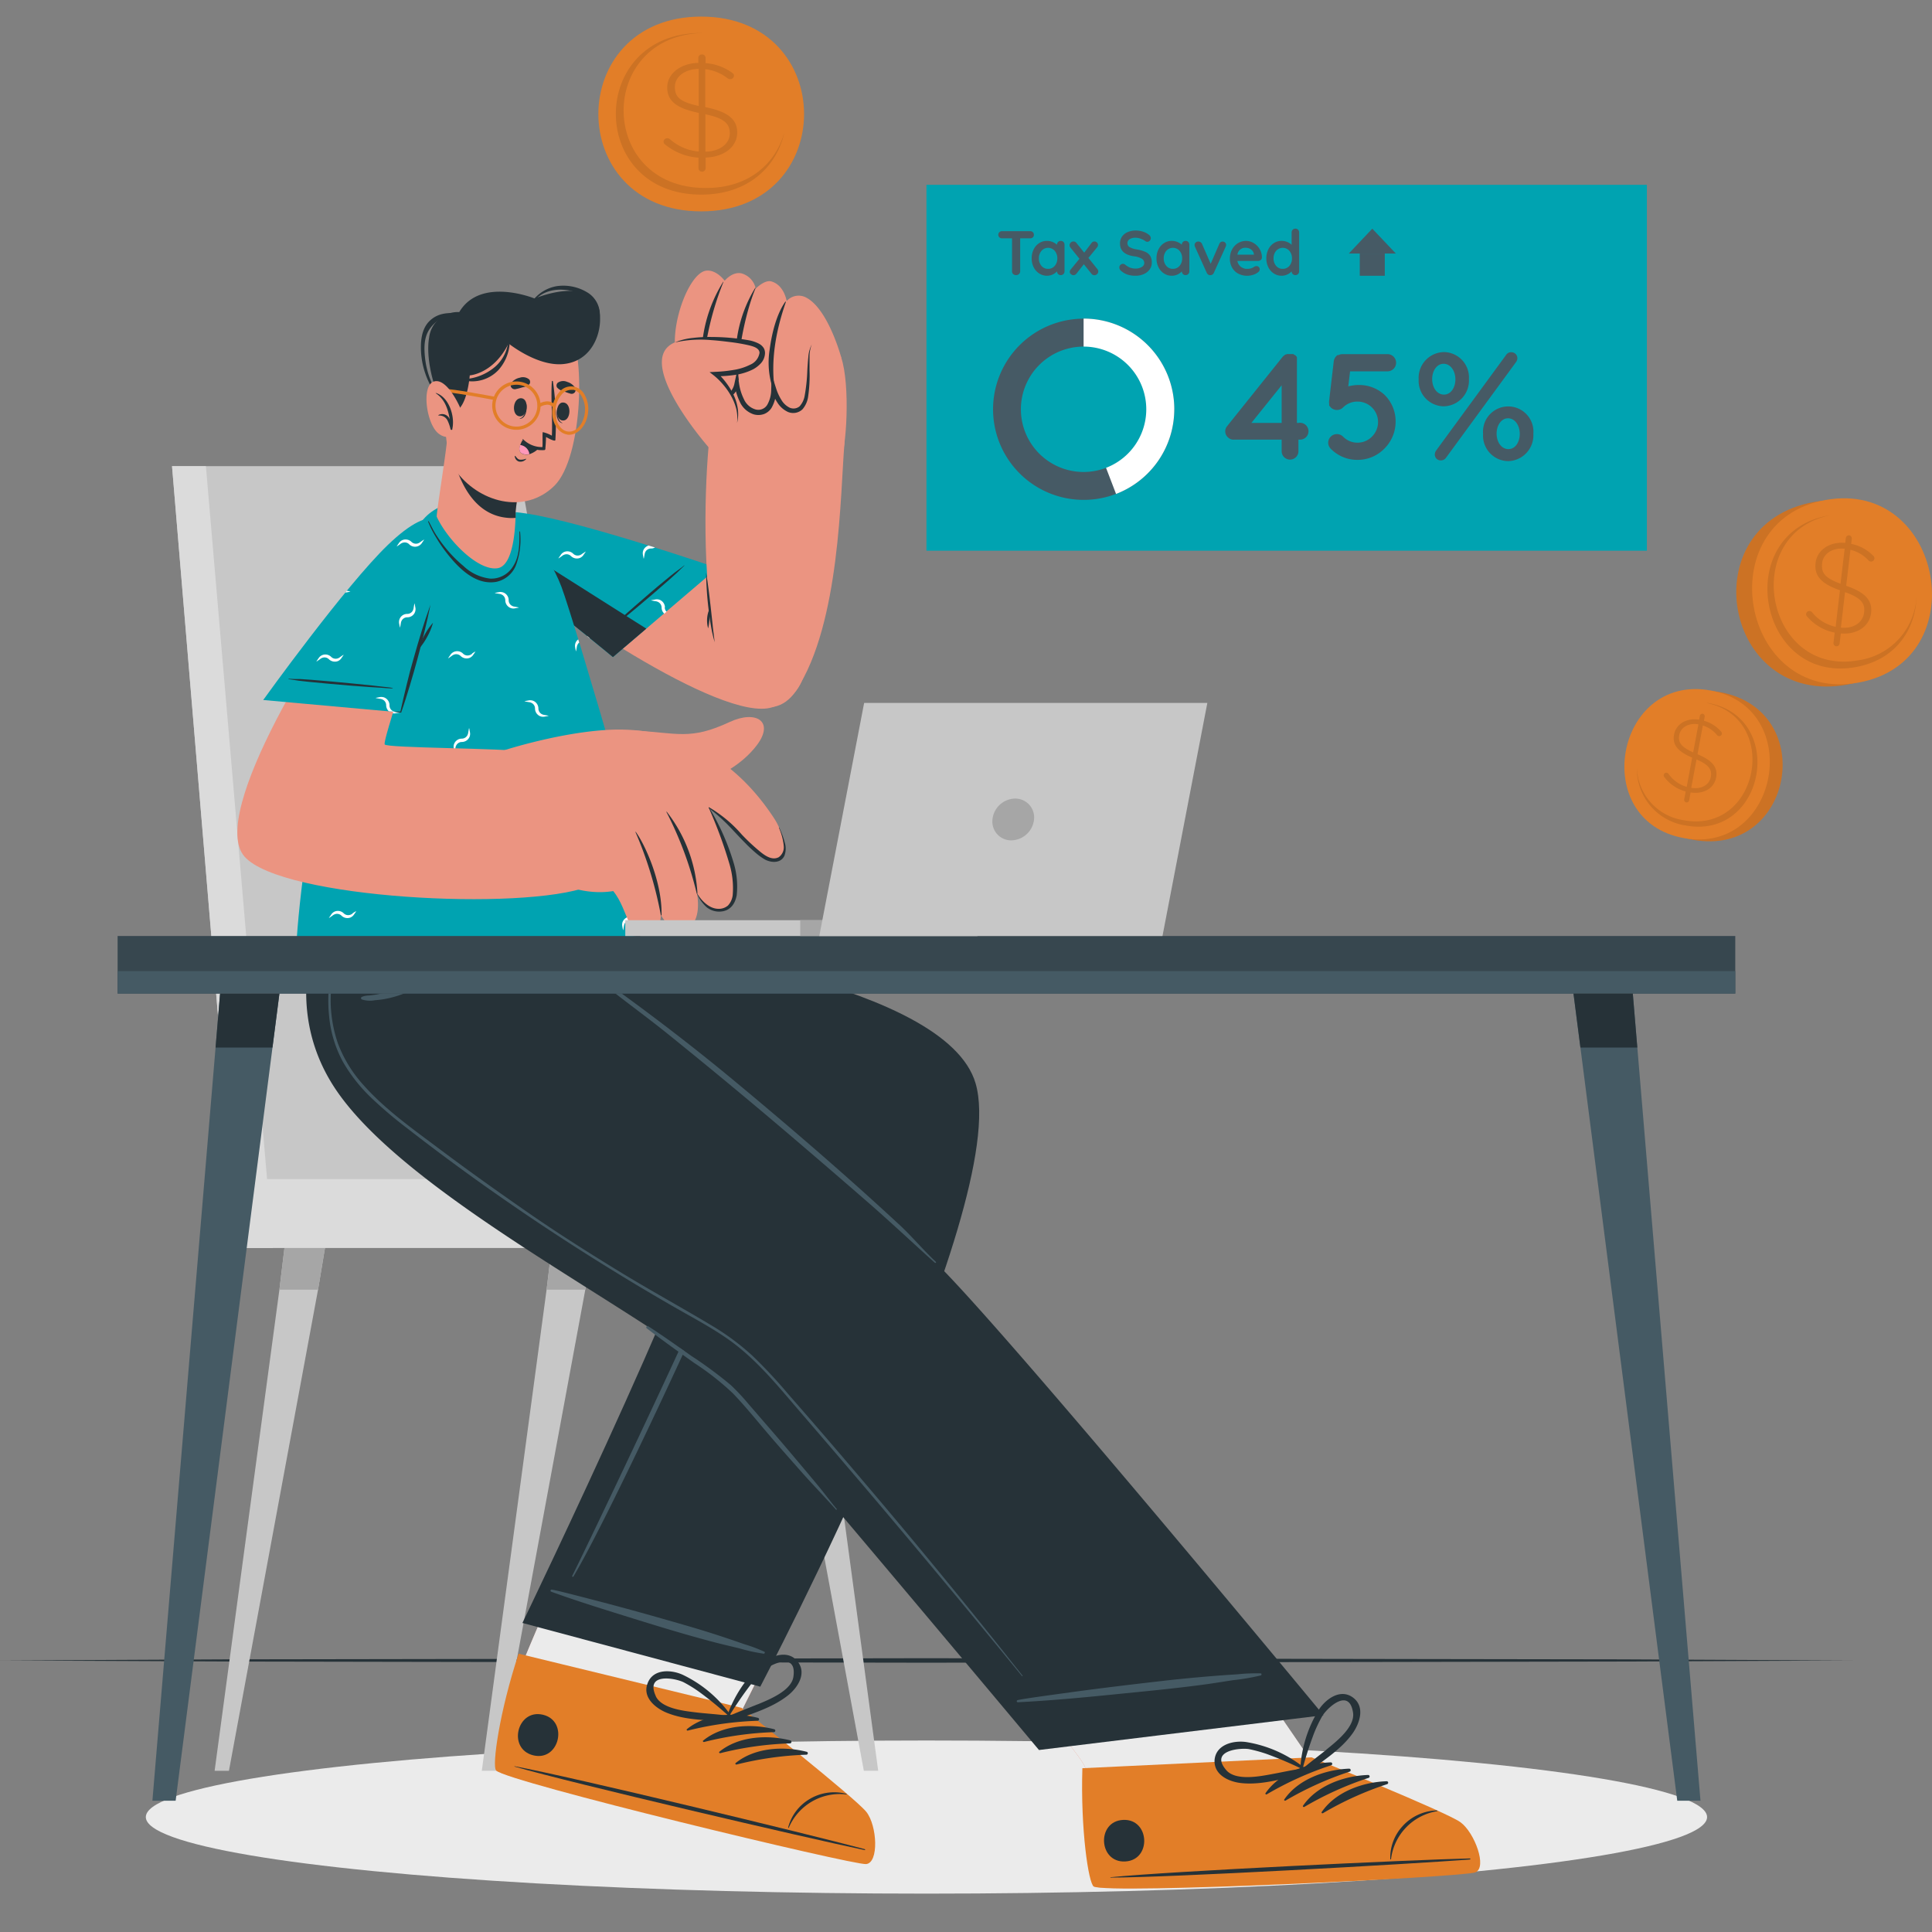 <svg xmlns="http://www.w3.org/2000/svg" width="360.001" height="360" viewBox="0 0 360.001 360">
  <rect x="0" y="0" width="360.001" height="360" fill="#808080" stroke="none"/>
  <g id="feature_illustration_2" transform="translate(-9927 -0.313)">
    <g id="Rectangle_7943" data-name="Rectangle 7943" transform="translate(9927 0.313)" fill="#fff" stroke="#707070" stroke-width="1" opacity="0">
      <rect width="360" height="360" stroke="none"/>
      <rect x="0.5" y="0.5" width="359" height="359" fill="none"/>
    </g>
    <g id="Revenue-cuate" transform="translate(9927 3.405)">
      <g id="freepik--Floor--inject-102" transform="translate(0 305.892)">
        <path id="Path_25433" data-name="Path 25433" d="M44.66,420.68l43.154-.21,43.162-.067,86.316-.143,86.315.143,43.162.067,43.154.21-43.154.2-43.162.076-86.315.143-86.316-.143-43.162-.076Z" transform="translate(-44.66 -420.26)" fill="#263238"/>
      </g>
      <g id="freepik--Shadow--inject-102" transform="translate(27.172 321.226)">
        <ellipse id="Ellipse_496" data-name="Ellipse 496" cx="145.459" cy="14.267" rx="145.459" ry="14.267" fill="#ebebeb"/>
      </g>
      <g id="Group_16048" data-name="Group 16048" transform="translate(172.633 31.347)">
        <rect id="Rectangle_7944" data-name="Rectangle 7944" width="134.24" height="68.178" fill="#00a3b1"/>
        <path id="Path_25434" data-name="Path 25434" d="M284.489,97.764a1.563,1.563,0,0,1-1.59,1.549h-.283v2.156a1.563,1.563,0,1,1-3.126,0V99.313h-8.933a1.348,1.348,0,0,1-.97-.337,1.509,1.509,0,0,1-.256-2.183l10.456-13.056h.067a.313.313,0,0,0,.081-.121.283.283,0,0,0,.135-.081l.121-.081a.284.284,0,0,1,.162,0s.067-.094.121-.094h.161a.175.175,0,0,0,.121,0h.485a.242.242,0,0,0,.135,0h.283l.148.121.135.081h.081l.108.121a.684.684,0,0,0,.094.108l.108.148a.207.207,0,0,0,0,.108,1.27,1.27,0,0,1,0,.175v.108a.333.333,0,0,1,0,.175V96.2h.283a1.577,1.577,0,0,1,1.873,1.563Zm-5-8.583-5.646,7.02h5.646Z" transform="translate(-213.304 -51.831)" fill="#465a65"/>
        <path id="Path_25435" data-name="Path 25435" d="M293.7,90.952a6.913,6.913,0,0,1,2.075,5,7.088,7.088,0,0,1-2.076,5.013,6.94,6.94,0,0,1-5,2.114h-.067a6.872,6.872,0,0,1-4.932-2.062,1.577,1.577,0,0,1,0-2.277,1.63,1.63,0,0,1,2.277,0,3.678,3.678,0,0,0,2.695,1.132,3.746,3.746,0,0,0,2.7-1.132,3.812,3.812,0,0,0-2.7-6.521,3.733,3.733,0,0,0-2.695,1.1,1.63,1.63,0,0,1-2.277,0l-.31-.377v-.081a.2.2,0,0,0,0-.135,1.744,1.744,0,0,0,0-.2h0a1.451,1.451,0,0,1,0-.485l.862-7.357a1.7,1.7,0,0,1,.7-1.132h.2a1.509,1.509,0,0,1,.741-.175h8.367a1.6,1.6,0,0,1,0,3.207H287.29l-.337,2.8a7.581,7.581,0,0,1,1.9-.256A6.951,6.951,0,0,1,293.7,90.952Z" transform="translate(-208.355 -51.828)" fill="#465a65"/>
        <path id="Path_25436" data-name="Path 25436" d="M295.732,88.17h0a4.8,4.8,0,0,1,4.716-5.08,4.73,4.73,0,0,1,4.649,5.026h0a4.8,4.8,0,0,1-4.716,5.08,4.743,4.743,0,0,1-4.648-5.026Zm6.844,0h0c0-1.59-.916-2.9-2.2-2.9s-2.129,1.347-2.129,2.843h0c0,1.617.917,2.9,2.2,2.9S302.577,89.706,302.577,88.17Zm-3.584,13.258,13.03-17.8a1.09,1.09,0,0,1,.97-.512,1.118,1.118,0,0,1,1.132,1.118,1.349,1.349,0,0,1-.256.728l-13.029,17.8a1.172,1.172,0,0,1-1,.512,1.091,1.091,0,0,1-1.1-1.1A1.349,1.349,0,0,1,298.993,101.428Zm8.745-3.1h0a4.7,4.7,0,1,1,9.364,0h0a4.809,4.809,0,0,1-4.716,5.08,4.743,4.743,0,0,1-4.648-5.08Zm6.831,0h0c0-1.59-.9-2.9-2.183-2.9s-2.129,1.347-2.129,2.843h0c0,1.617.916,2.9,2.2,2.9s2.115-1.307,2.115-2.843Z" transform="translate(-204.016 -51.924)" fill="#465a65"/>
        <path id="Path_25437" data-name="Path 25437" d="M270.636,95.352a16.883,16.883,0,1,1-2.237-8.394A16.883,16.883,0,0,1,270.636,95.352Z" transform="translate(-224.459 -53.532)" fill="#465a65"/>
        <path id="Path_25438" data-name="Path 25438" d="M266.286,95.356a16.9,16.9,0,0,1-10.848,15.779L249.39,95.356V78.46a16.882,16.882,0,0,1,16.9,16.9Z" transform="translate(-220.11 -53.534)" fill="#fff"/>
        <path id="Path_25439" data-name="Path 25439" d="M264.084,94.012A11.682,11.682,0,1,1,252.4,82.33,11.682,11.682,0,0,1,264.084,94.012Z" transform="translate(-223.125 -52.186)" fill="#00a3b1"/>
        <g id="Group_16047" data-name="Group 16047" transform="translate(78.695 8.166)">
          <rect id="Rectangle_7945" data-name="Rectangle 7945" width="4.662" height="4.15" transform="translate(2.046 4.631)" fill="#465a65"/>
          <path id="Path_25440" data-name="Path 25440" d="M296.77,71.7h8.771l-4.392-4.635Z" transform="translate(-296.77 -67.06)" fill="#465a65"/>
        </g>
        <path id="Path_25441" data-name="Path 25441" d="M5.957-.642a.721.721,0,0,1,.515.187.644.644,0,0,1,.2.492.625.625,0,0,1-.2.486A.735.735,0,0,1,5.957.7H4.119V6.839a.664.664,0,0,1-.222.509.782.782,0,0,1-.55.2.741.741,0,0,1-.539-.2A.682.682,0,0,1,2.6,6.839V.7H.759A.721.721,0,0,1,.244.517a.644.644,0,0,1-.2-.492.621.621,0,0,1,.2-.48A.726.726,0,0,1,.759-.642Zm5.725,1.815a.682.682,0,0,1,.5.2.7.7,0,0,1,.2.515V6.839a.7.7,0,0,1-.2.509.672.672,0,0,1-.5.2.663.663,0,0,1-.5-.2.736.736,0,0,1-.2-.5,2.538,2.538,0,0,1-1.838.819,2.676,2.676,0,0,1-1.463-.416A2.914,2.914,0,0,1,6.642,6.1a3.6,3.6,0,0,1-.38-1.674,3.681,3.681,0,0,1,.375-1.68A2.878,2.878,0,0,1,7.66,1.588a2.607,2.607,0,0,1,1.434-.416,2.712,2.712,0,0,1,1.054.2,2.767,2.767,0,0,1,.831.521V1.887a.7.7,0,0,1,.2-.509A.672.672,0,0,1,11.682,1.173ZM9.317,6.382a1.563,1.563,0,0,0,1.241-.556,2.065,2.065,0,0,0,.48-1.4,2.087,2.087,0,0,0-.48-1.4,1.638,1.638,0,0,0-2.47,0,2.087,2.087,0,0,0-.48,1.4,2.081,2.081,0,0,0,.474,1.4A1.546,1.546,0,0,0,9.317,6.382Zm9.2.059a.651.651,0,0,1,.152.421.67.67,0,0,1-.222.5.687.687,0,0,1-1.065-.094l-1.4-1.744-1.37,1.744a.739.739,0,0,1-.252.217.663.663,0,0,1-.31.076.718.718,0,0,1-.468-.187.555.555,0,0,1-.222-.433.685.685,0,0,1,.176-.445l1.627-1.99-1.686-2.1a.651.651,0,0,1-.152-.421.659.659,0,0,1,.217-.5.708.708,0,0,1,1.071.088l1.44,1.791,1.335-1.768a.665.665,0,0,1,.562-.316.645.645,0,0,1,.474.193.605.605,0,0,1,.193.439.7.7,0,0,1-.164.457L16.833,4.345ZM25.636,7.67a4.894,4.894,0,0,1-1.5-.211,3.469,3.469,0,0,1-1.229-.714.822.822,0,0,1-.316-.62.66.66,0,0,1,.2-.474.645.645,0,0,1,.48-.2.62.62,0,0,1,.4.14,3.446,3.446,0,0,0,.913.562,2.864,2.864,0,0,0,1.054.176,2.108,2.108,0,0,0,1.13-.293.848.848,0,0,0,.474-.726.931.931,0,0,0-.468-.825,3.969,3.969,0,0,0-1.487-.451q-2.564-.375-2.564-2.388A2.157,2.157,0,0,1,23.107.359a2.439,2.439,0,0,1,1.054-.831,3.728,3.728,0,0,1,1.487-.287,4.254,4.254,0,0,1,1.387.222,3.364,3.364,0,0,1,1.083.585.781.781,0,0,1,.339.62.66.66,0,0,1-.2.474.632.632,0,0,1-.468.2.514.514,0,0,1-.316-.105,3.092,3.092,0,0,0-.849-.451,2.813,2.813,0,0,0-.978-.2,2.014,2.014,0,0,0-1.141.275.837.837,0,0,0-.4.72.839.839,0,0,0,.416.761,3.942,3.942,0,0,0,1.305.421,6.771,6.771,0,0,1,1.61.451,2.054,2.054,0,0,1,.907.749,2.3,2.3,0,0,1,.3,1.258,2.1,2.1,0,0,1-.416,1.294,2.672,2.672,0,0,1-1.106.855A3.707,3.707,0,0,1,25.636,7.67Zm9.307-6.5a.682.682,0,0,1,.5.2.7.7,0,0,1,.2.515V6.839a.7.7,0,0,1-.2.509.672.672,0,0,1-.5.2.663.663,0,0,1-.5-.2.736.736,0,0,1-.2-.5A2.538,2.538,0,0,1,32.4,7.67a2.676,2.676,0,0,1-1.463-.416A2.914,2.914,0,0,1,29.9,6.1a3.6,3.6,0,0,1-.38-1.674,3.681,3.681,0,0,1,.375-1.68,2.878,2.878,0,0,1,1.024-1.159,2.607,2.607,0,0,1,1.434-.416,2.712,2.712,0,0,1,1.054.2,2.767,2.767,0,0,1,.831.521V1.887a.7.7,0,0,1,.2-.509A.672.672,0,0,1,34.943,1.173Zm-2.365,5.21a1.563,1.563,0,0,0,1.241-.556,2.065,2.065,0,0,0,.48-1.4,2.087,2.087,0,0,0-.48-1.4,1.638,1.638,0,0,0-2.47,0,2.087,2.087,0,0,0-.48,1.4,2.081,2.081,0,0,0,.474,1.4A1.546,1.546,0,0,0,32.578,6.382ZM41.838,1.3a.646.646,0,0,1,.468.181.6.6,0,0,1,.187.451.907.907,0,0,1-.094.351L40.211,7.108a.728.728,0,0,1-.24.316.652.652,0,0,1-.357.129l-.105.012a.616.616,0,0,1-.369-.123.805.805,0,0,1-.263-.334L36.7,2.285a.928.928,0,0,1-.082-.375.585.585,0,0,1,.2-.427.679.679,0,0,1,.492-.193.758.758,0,0,1,.41.117A.722.722,0,0,1,38,1.735l1.616,3.7,1.6-3.688a.772.772,0,0,1,.258-.339A.552.552,0,0,1,41.838,1.3Zm7.328,2.974a.6.6,0,0,1-.222.457.745.745,0,0,1-.492.176H44.589a1.765,1.765,0,0,0,.644,1.083,1.8,1.8,0,0,0,1.136.392,2.517,2.517,0,0,0,.749-.088,1.951,1.951,0,0,0,.427-.187l.217-.135a.893.893,0,0,1,.4-.105.575.575,0,0,1,.421.176.562.562,0,0,1,.176.41.731.731,0,0,1-.328.574,2.8,2.8,0,0,1-.878.457,3.63,3.63,0,0,1-2.827-.222,2.86,2.86,0,0,1-1.13-1.13,3.294,3.294,0,0,1-.4-1.621,3.589,3.589,0,0,1,.421-1.768A2.992,2.992,0,0,1,44.73,1.577a2.875,2.875,0,0,1,1.475-.4,2.735,2.735,0,0,1,1.457.421A3.15,3.15,0,0,1,48.757,2.73,3.053,3.053,0,0,1,49.167,4.275ZM46.2,2.461a1.453,1.453,0,0,0-1.6,1.276h3.067V3.655a1.21,1.21,0,0,0-.48-.843A1.519,1.519,0,0,0,46.2,2.461Zm9.2-3.571a.682.682,0,0,1,.5.2.7.7,0,0,1,.2.515V6.839a.7.7,0,0,1-.2.509.672.672,0,0,1-.5.2.663.663,0,0,1-.5-.2.736.736,0,0,1-.2-.5,2.538,2.538,0,0,1-1.838.819A2.676,2.676,0,0,1,51.4,7.255,2.914,2.914,0,0,1,50.367,6.1a3.6,3.6,0,0,1-.38-1.674,3.681,3.681,0,0,1,.375-1.68,2.878,2.878,0,0,1,1.024-1.159,2.607,2.607,0,0,1,1.434-.416,2.712,2.712,0,0,1,1.054.2A2.767,2.767,0,0,1,54.7,1.9V-.4a.7.7,0,0,1,.2-.509A.672.672,0,0,1,55.406-1.11ZM53.042,6.382a1.563,1.563,0,0,0,1.241-.556,2.065,2.065,0,0,0,.48-1.4,2.087,2.087,0,0,0-.48-1.4,1.638,1.638,0,0,0-2.47,0,2.087,2.087,0,0,0-.48,1.4,2.081,2.081,0,0,0,.474,1.4A1.546,1.546,0,0,0,53.042,6.382Z" transform="translate(13.344 9.275)" fill="#465a65"/>
      </g>
      <g id="freepik--Character--inject-102" transform="translate(32.056 47.327)">
        <path id="Path_25442" data-name="Path 25442" d="M213.46,321.1l2.455,14.7,16.6,89.645h2.673L223.111,335.8l-1.782-14.7Z" transform="translate(-103.605 -145.9)" fill="#c7c7c7"/>
        <path id="Path_25443" data-name="Path 25443" d="M221.329,321.1H213.46l2.455,14.7h7.2Z" transform="translate(-103.605 -145.9)" fill="#a6a6a6"/>
        <path id="Path_25444" data-name="Path 25444" d="M151.45,425.44h2.682l16.6-89.645,2.455-14.7H165.3l-1.782,14.7Z" transform="translate(-93.727 -145.9)" fill="#c7c7c7"/>
        <path id="Path_25445" data-name="Path 25445" d="M167.592,321.1l-1.782,14.7h7.2l2.455-14.7Z" transform="translate(-96.015 -145.9)" fill="#a6a6a6"/>
        <path id="Path_25446" data-name="Path 25446" d="M92.23,425.44H94.9l16.6-89.645,2.447-14.7h-7.869L104.3,335.8Z" transform="translate(-84.294 -145.9)" fill="#c7c7c7"/>
        <path id="Path_25447" data-name="Path 25447" d="M106.59,335.8h7.2l2.446-14.7h-7.869Z" transform="translate(-86.581 -145.9)" fill="#a6a6a6"/>
        <path id="Path_25448" data-name="Path 25448" d="M94.972,301.711H216.605V288.9H171.073L147.365,156.05H82.79Z" transform="translate(-82.79 -119.608)" fill="#c7c7c7"/>
        <path id="Path_25449" data-name="Path 25449" d="M97.8,314.07H218.925v12.812H97.35Z" transform="translate(-85.109 -144.78)" fill="#dbdbdb"/>
        <path id="Path_25450" data-name="Path 25450" d="M94.972,301.711H101.6L89.1,156.05H82.79Z" transform="translate(-82.79 -119.608)" fill="#dbdbdb"/>
        <path id="Path_25451" data-name="Path 25451" d="M223.318,450.861c-2.362.227-66.769-15.133-68.8-17.2-.244-.235,1.017-6.087,2.875-14.073l.042-.151c1.16-5.044,19.916-46,19.916-46l41.75,11.635-18.966,37.983s7.861,5.667,14.595,11.055h0a86.656,86.656,0,0,1,8.508,7.247C225.218,443.891,225.68,450.651,223.318,450.861Z" transform="translate(-94.21 -154.237)" fill="#eb9481"/>
        <path id="Path_25452" data-name="Path 25452" d="M223.318,456.413c-2.362.235-66.769-15.133-68.8-17.193-.252-.235,1.017-6.087,2.875-14.073l.042-.151c.429-1.883,3.312-8.769,6.726-16.646,6.877,1.849,31.5,8.5,40.447,11.265l-4.489,9s7.852,5.675,14.586,11.055h0a94.216,94.216,0,0,1,8.508,7.239C225.218,449.452,225.68,456.22,223.318,456.413Z" transform="translate(-94.21 -159.798)" fill="#ebebeb"/>
        <path id="Path_25453" data-name="Path 25453" d="M223.508,458.462c-2.43.21-66.887-15.3-68.938-17.445-.79-.841.63-10.98,4.2-21.758l41.539,10.089s21.219,16.814,23.254,19.387S225.938,458.252,223.508,458.462Z" transform="translate(-94.19 -161.536)" fill="#e27e28"/>
        <path id="Path_25454" data-name="Path 25454" d="M223.89,459.637c-10.744-2.867-54.327-13.409-65.163-15.427-.092,0-.1.042,0,.067,10.585,3.068,54.259,13.266,65.138,15.536C224.074,459.864,224.117,459.7,223.89,459.637Z" transform="translate(-94.874 -165.51)" fill="#263238"/>
        <path id="Path_25455" data-name="Path 25455" d="M230.254,450.282a8.921,8.921,0,0,0-7.1,1.076,8.66,8.66,0,0,0-3.808,5.187.067.067,0,0,0,.135,0,10.307,10.307,0,0,1,10.736-6.162.067.067,0,0,0,.034-.1Z" transform="translate(-104.543 -166.428)" fill="#263238"/>
        <path id="Path_25456" data-name="Path 25456" d="M210.133,433.369c-4.3-1.1-9.685-.782-13.224,2.1-.143.118,0,.311.168.269a61.555,61.555,0,0,1,13.006-1.824.277.277,0,0,0,.05-.546Z" transform="translate(-100.959 -163.69)" fill="#263238"/>
        <path id="Path_25457" data-name="Path 25457" d="M213.733,435.889c-4.3-1.1-9.693-.782-13.224,2.11-.143.109,0,.3.168.269a61.558,61.558,0,0,1,13.006-1.833.277.277,0,0,0,.05-.546Z" transform="translate(-101.532 -164.092)" fill="#263238"/>
        <path id="Path_25458" data-name="Path 25458" d="M217.332,438.369c-4.313-1.1-9.693-.782-13.233,2.11-.135.109,0,.3.168.269a61.176,61.176,0,0,1,13.014-1.824.286.286,0,0,0,.05-.555Z" transform="translate(-102.105 -164.487)" fill="#263238"/>
        <path id="Path_25459" data-name="Path 25459" d="M220.932,440.889c-4.313-1.1-9.693-.782-13.233,2.1-.135.118,0,.311.168.277a61.705,61.705,0,0,1,13.006-1.833.277.277,0,0,0,.059-.547Z" transform="translate(-102.678 -164.888)" fill="#263238"/>
        <path id="Path_25460" data-name="Path 25460" d="M164.117,432.767c-4.851-1.152-6.659,6.389-1.791,7.566S168.942,433.919,164.117,432.767Z" transform="translate(-95.002 -163.669)" fill="#263238"/>
        <path id="Path_25461" data-name="Path 25461" d="M219,420.834c-1.757-2.346-4.943-1.236-6.726.328a23.288,23.288,0,0,0-6.591,10.088.118.118,0,0,0,.1.151.541.541,0,0,0,.7.538c3.59-1.387,7.566-2.43,10.66-4.876C218.912,425.66,220.652,423.045,219,420.834Zm-7.566,7.911c-1.749.723-3.523,1.362-5.246,2.152a70.4,70.4,0,0,1,3.985-5.818,24.161,24.161,0,0,1,2.278-2.522c1.286-1.2,6.4-3.792,5.7,1.017-.353,2.631-4.59,4.3-6.675,5.17Z" transform="translate(-102.365 -161.572)" fill="#263238"/>
        <path id="Path_25462" data-name="Path 25462" d="M191.7,430.877c3.623,1.48,7.768,1.345,11.6,1.682a.547.547,0,0,0,.521-.715c.059,0,.109-.1.05-.177a23.278,23.278,0,0,0-9.164-7.852c-2.169-.992-5.54-1.152-6.557,1.589C187.147,427.994,189.585,430.011,191.7,430.877Zm-2.018-3.094c-2.035-4.414,3.607-3.363,5.179-2.581a24.455,24.455,0,0,1,2.9,1.791,67.818,67.818,0,0,1,5.465,4.456c-1.875-.269-3.758-.378-5.641-.58-2.245-.278-6.785-.648-7.919-3.085Z" transform="translate(-99.536 -162.157)" fill="#263238"/>
        <path id="Path_25463" data-name="Path 25463" d="M199.265,398.187l-44.322-11.871s38.95-80.784,35.772-85.231c-1.572-2.219-43.12-4.094-56-15.7-16.739-15.074-4.557-36.991-4.557-36.991h46.457s-.841,9.693.916,11.207c1.169,1.009,56.327,7.314,61.851,26.154C246.2,308.862,199.265,398.187,199.265,398.187Z" transform="translate(-89.654 -134.318)" fill="#263238"/>
        <path id="Path_25464" data-name="Path 25464" d="M206.547,416.645a26.758,26.758,0,0,0-3.64-1.379c-1.286-.446-2.573-.891-3.867-1.32-2.522-.841-5.1-1.631-7.684-2.371-5.179-1.5-10.374-2.959-15.6-4.321-2.724-.706-8.558-2.245-8.92-2.194-.177,0-.219.319-.059.378,5.044,1.833,10.164,3.405,15.292,5s10.231,3.153,15.419,4.5c1.438.37,2.884.7,4.33,1.051a32.608,32.608,0,0,0,4.59,1.009C206.563,417.006,206.706,416.729,206.547,416.645Z" transform="translate(-96.153 -159.274)" fill="#455a64"/>
        <path id="Path_25465" data-name="Path 25465" d="M199.893,298.084c-.908-.841-2.312-.958-3.472-1.194l-20-3.968c-6.238-1.236-12.51-2.362-18.714-3.75-5.145-1.152-10.358-2.657-14.746-5.591a21.622,21.622,0,0,1-8.769-12.207,38.548,38.548,0,0,1-.723-15.351c.151-1.244.42-2.48.689-3.708a.076.076,0,1,0-.151,0c-1.976,9.466-2.463,20.513,4.447,28.307,3.363,3.808,8.071,6.12,12.9,7.676,5.448,1.749,11.165,2.673,16.814,3.783l20,3.951c3.211.63,6.473,1.152,9.651,1.917a3.279,3.279,0,0,1,1.681.841,2.522,2.522,0,0,1,.21,2.337c-.37,1.564-.841,3.119-1.337,4.649-4.052,12.316-32.292,70.989-33.057,72.368a.128.128,0,1,0,.227.118c6.473-10.778,27.542-56.075,31.947-67.778a75.657,75.657,0,0,0,2.909-9.121C200.675,300.219,200.851,298.958,199.893,298.084Z" transform="translate(-90.744 -134.931)" fill="#455a64"/>
        <path id="Path_25466" data-name="Path 25466" d="M351.123,455.591c-2.211.883-68.333,4.262-70.863,2.825-.311-.151-.74-6.129-1.194-14.292l-.336-7.718c-.109-2.606-34.149-40.547-34.149-40.547L292.013,393l29.03,42.447s9.13,3.237,17.108,6.516h0a92.083,92.083,0,0,1,10.206,4.557C350.988,448.369,353.325,454.733,351.123,455.591Z" transform="translate(-108.562 -157.353)" fill="#eb9481"/>
        <path id="Path_25467" data-name="Path 25467" d="M274.89,430.713c4.935,5.885,8.626,10.534,8.668,11.392l.336,7.718c.454,8.18.891,14.158,1.194,14.292,2.522,1.438,68.652-1.942,70.863-2.816s-.134-7.23-2.741-9.088a99.641,99.641,0,0,0-10.189-4.565h0c-7.978-3.27-17.109-6.507-17.109-6.507l-8.407-12.258Z" transform="translate(-113.39 -163.068)" fill="#ebebeb"/>
        <path id="Path_25468" data-name="Path 25468" d="M357.767,463.668c-2.278.891-68.492,4.1-71.09,2.631-.992-.555-2.48-10.711-2.127-22.043l42.691-2.026s25.078,10.156,27.743,12.081S360.045,462.785,357.767,463.668Z" transform="translate(-114.92 -165.195)" fill="#e27e28"/>
        <path id="Path_25469" data-name="Path 25469" d="M357.686,464.64c-11.114.26-55.915,2.387-66.878,3.5-.092,0-.084.067,0,.067,11.022,0,55.806-2.522,66.887-3.363C357.929,464.8,357.921,464.631,357.686,464.64Z" transform="translate(-115.915 -168.764)" fill="#263238"/>
        <path id="Path_25470" data-name="Path 25470" d="M361.51,454A8.886,8.886,0,0,0,355,457.035a8.644,8.644,0,0,0-2.194,6.045c0,.067.126.059.135,0a10.315,10.315,0,0,1,8.575-8.937.072.072,0,0,0-.009-.143Z" transform="translate(-125.801 -167.069)" fill="#263238"/>
        <path id="Path_25471" data-name="Path 25471" d="M337.251,443.349c-4.448.16-9.525,1.976-12.106,5.742-.1.143.109.286.235.21a61.584,61.584,0,0,1,11.972-5.406.278.278,0,0,0-.1-.547Z" transform="translate(-121.391 -165.372)" fill="#263238"/>
        <path id="Path_25472" data-name="Path 25472" d="M341.411,444.74c-4.447.16-9.525,1.976-12.106,5.742-.1.151.109.286.235.21a61.58,61.58,0,0,1,11.972-5.406.286.286,0,0,0-.1-.546Z" transform="translate(-122.054 -165.595)" fill="#263238"/>
        <path id="Path_25473" data-name="Path 25473" d="M345.561,446.14c-4.447.151-9.517,1.967-12.106,5.734-.1.151.109.286.244.219a61.546,61.546,0,0,1,11.98-5.414.277.277,0,0,0-.118-.538Z" transform="translate(-122.715 -165.817)" fill="#263238"/>
        <path id="Path_25474" data-name="Path 25474" d="M349.7,447.53c-4.447.151-9.525,1.967-12.106,5.742-.1.143.109.286.236.21a61.608,61.608,0,0,1,11.972-5.414.277.277,0,0,0-.1-.538Z" transform="translate(-123.374 -166.039)" fill="#263238"/>
        <path id="Path_25475" data-name="Path 25475" d="M292.9,456.1c-4.977.252-4.59,8,.4,7.743S297.893,455.838,292.9,456.1Z" transform="translate(-115.694 -167.403)" fill="#263238"/>
        <path id="Path_25476" data-name="Path 25476" d="M342.7,428.872c-2.337-1.749-5.044.21-6.373,2.211a23.406,23.406,0,0,0-3.489,11.56c0,.092.076.126.151.118a.538.538,0,0,0,.841.32c3.052-2.346,6.616-4.464,8.861-7.676C343.979,433.5,344.921,430.553,342.7,428.872Zm-4.985,9.71c-1.48,1.186-3,2.3-4.431,3.539a70.179,70.179,0,0,1,2.177-6.726,25.765,25.765,0,0,1,1.48-3.068c.891-1.522,5.044-5.439,5.75-.63.37,2.648-3.22,5.439-4.977,6.86Z" transform="translate(-122.621 -162.959)" fill="#263238"/>
        <path id="Path_25477" data-name="Path 25477" d="M318.861,446.477c3.9.412,7.835-.883,11.6-1.682a.538.538,0,0,0,.294-.841c.059-.05.084-.126,0-.185a23.328,23.328,0,0,0-11.013-4.943c-2.363-.336-5.641.454-5.885,3.363C313.708,444.989,316.583,446.241,318.861,446.477Zm-2.808-2.4c-3.186-3.666,2.522-4.2,4.2-3.935a26.578,26.578,0,0,1,3.3.9,69.766,69.766,0,0,1,6.49,2.749c-1.875.269-3.708.69-5.574,1.026C322.283,445.224,317.819,446.1,316.053,444.081Z" transform="translate(-119.597 -164.641)" fill="#263238"/>
        <path id="Path_25478" data-name="Path 25478" d="M302.084,403.5l-53.015,6.482s-52.485-62.725-56.714-66.929c-13.14-12.947-60.22-35.31-74.268-56.075-12.611-18.672.168-38.622.168-38.622h51.762a107.056,107.056,0,0,1-5.271,16.15s42.994,32.376,65.92,55.487C245.437,334.953,302.084,403.5,302.084,403.5Z" transform="translate(-87.527 -134.313)" fill="#263238"/>
        <path id="Path_25479" data-name="Path 25479" d="M182.319,263.69a25.33,25.33,0,0,0-4.422,1.278c-1.5.521-2.984,1.127-4.43,1.774a85.3,85.3,0,0,0-8.323,4.388c-.084.051,0,.168.076.126,2.842-1.37,5.767-2.589,8.7-3.75l4.2-1.682a46.008,46.008,0,0,0,4.279-1.74A.206.206,0,0,0,182.319,263.69Z" transform="translate(-95.903 -136.754)" fill="#455a64"/>
        <path id="Path_25480" data-name="Path 25480" d="M180.924,248.363c-.656,2.346-1.253,4.708-1.993,7.028-.345,1.059-.681,2.144-1.118,3.178-.37.841-.916,1.858-1.942,2.018-1.177.193-1.48-.841-1.354-1.782a32.64,32.64,0,0,1,.689-3.212c.277-1.219,1.681-7.138,1.681-7.171a.284.284,0,0,0-.05-.177.093.093,0,0,0-.109,0,51.743,51.743,0,0,0-1.976,5.792l-.95,3.363a5.338,5.338,0,0,0-.3,2.615,2,2,0,0,0,1.807,1.564c0,.076-.092.143-.135.227-.109.227-.193.471-.286.706s-.185.488-.261.731a1.816,1.816,0,0,0-.084.37v.4a.2.2,0,0,0,.37.143,3.827,3.827,0,0,1,.227-.328,1.61,1.61,0,0,0,.176-.387c.093-.235.168-.471.235-.706s.143-.479.193-.715a3.91,3.91,0,0,0,.059-.437,2.7,2.7,0,0,0,1.379-.479,4.556,4.556,0,0,0,1.471-2.11c.387-.975.7-1.984,1-2.984a44.759,44.759,0,0,0,1.732-7.566.235.235,0,0,0-.462-.084Z" transform="translate(-97.232 -134.283)" fill="#455a64"/>
        <path id="Path_25481" data-name="Path 25481" d="M142.225,254.174c-.244,1.16-.42,2.346-.723,3.5s-.639,2.253-1.042,3.363a12.318,12.318,0,0,1-1.53,3,11.415,11.415,0,0,1-2.362,2.27,19.566,19.566,0,0,1-5.641,2.917,24.73,24.73,0,0,1-3.1.841,15.727,15.727,0,0,1-1.681.235,3.61,3.61,0,0,0-1.337.269.269.269,0,0,0,0,.462,4.842,4.842,0,0,0,2.455.151,17.416,17.416,0,0,0,2.631-.387,18.822,18.822,0,0,0,5.044-1.934,15.8,15.8,0,0,0,4.246-3.27,11.661,11.661,0,0,0,2.354-4.784,23.813,23.813,0,0,0,.916-6.566.118.118,0,0,0-.227-.067Z" transform="translate(-89.462 -135.225)" fill="#455a64"/>
        <path id="Path_25482" data-name="Path 25482" d="M315.477,423.618a33.2,33.2,0,0,0-4.288.168c-1.5.1-3,.193-4.5.319q-4.422.353-8.827.841c-5.885.673-11.829,1.379-17.73,2.186-3.077.429-9.677,1.311-10.021,1.5a.2.2,0,0,0,.093.37c5.885-.3,11.77-.841,17.7-1.438s11.77-1.135,17.655-1.95c1.623-.227,3.237-.5,4.851-.74a38.9,38.9,0,0,0,5.111-.883C315.645,423.938,315.679,423.626,315.477,423.618Z" transform="translate(-112.614 -162.228)" fill="#455a64"/>
        <path id="Path_25483" data-name="Path 25483" d="M188.253,346.672c2.749,1.765,5.406,3.665,8.071,5.549a76.936,76.936,0,0,1,7.323,5.414,40.232,40.232,0,0,1,3.228,3.438l3.161,3.657q3.17,3.64,6.28,7.348,1.766,2.085,3.514,4.2c1.211,1.454,2.329,2.985,3.548,4.439.076.093-.05.219-.126.126-2.161-2.43-4.439-4.759-6.591-7.2s-4.3-4.851-6.44-7.373-4.027-4.851-6.2-7.112a50.9,50.9,0,0,0-7.247-5.683c-2.951-2.1-5.885-4.2-8.768-6.4C187.757,346.941,187.984,346.5,188.253,346.672Z" transform="translate(-99.533 -149.967)" fill="#455a64"/>
        <path id="Path_25484" data-name="Path 25484" d="M175.582,268.054c8.836,6.2,17.991,13.14,26.3,20.026S218.424,302,226.47,309.224q3.363,3.027,6.726,6.137c2.236,2.093,4.422,4.7,6.658,6.784.126.109-.059.286-.185.177-4.035-3.624-8.222-7.566-12.316-11.131s-8.155-7.062-12.249-10.568q-12.342-10.568-24.994-20.774c-4.674-3.792-10.131-7.625-14.712-11.535A.16.16,0,0,1,175.582,268.054Z" transform="translate(-97.531 -137.445)" fill="#455a64"/>
        <path id="Path_25485" data-name="Path 25485" d="M120.606,254.821c.5-1.488,1.034-2.968,1.589-4.447,0-.084.168,0,.143.042-2.085,6.162-4.2,12.459-4.447,19.017a24.793,24.793,0,0,0,1.345,9.248,24.214,24.214,0,0,0,4.725,7.692c4.12,4.649,9.366,8.315,14.292,12.022,5.372,4.027,10.854,7.928,16.394,11.77s11.207,7.423,16.94,10.929,11.534,6.667,17.243,10.089a45.84,45.84,0,0,1,7.709,5.725,94.5,94.5,0,0,1,6.675,7.171q6.911,7.894,13.7,15.906,13.594,15.973,26.676,32.426c1.059,1.345,2.127,2.682,3.195,4.027.05.067-.042.16-.1.092q-13.451-16.469-27.188-32.7-6.835-8.054-13.737-16.058c-4.405-5.095-8.651-10.5-14.292-14.334-2.715-1.85-5.607-3.422-8.466-5.044s-5.935-3.43-8.878-5.2q-8.752-5.271-17.251-10.929c-5.624-3.758-11.173-7.625-16.612-11.652q-4.086-3.01-8.088-6.129a78.808,78.808,0,0,1-6.658-5.633,29.841,29.841,0,0,1-5.33-6.726,22.043,22.043,0,0,1-2.606-8.533C116.9,267.221,118.58,260.815,120.606,254.821Z" transform="translate(-88.306 -134.628)" fill="#455a64"/>
        <path id="Path_25486" data-name="Path 25486" d="M154.579,175.391c8.508,7.8,41.565,30.459,50.939,27.432,6.969-2.245,8-10.4,4.052-16.764-3.438-5.532-36.873-14.847-46.239-17.361C154.377,166.3,146.222,167.724,154.579,175.391Z" transform="translate(-93.67 -121.454)" fill="#eb9481"/>
        <path id="Path_25487" data-name="Path 25487" d="M175.484,193.233l19.462-16.612s-24.776-8.533-35.7-10.164c-11.4-1.681-14.729,2.119-2.732,11.551C168.329,187.3,175.484,193.233,175.484,193.233Z" transform="translate(-93.33 -121.205)" fill="#00a3b1"/>
        <path id="Path_25488" data-name="Path 25488" d="M170.333,174.026a1.335,1.335,0,0,1-.588.294,1.169,1.169,0,0,1-1.11-.336,1.547,1.547,0,0,0-1.681-.294,1.514,1.514,0,0,0-.631.555c-.143.219-.3.412-.429.647.227-.134.429-.286.639-.429a1.461,1.461,0,0,1,.589-.319,1.168,1.168,0,0,1,1.11.294,1.572,1.572,0,0,0,1.681.353,1.513,1.513,0,0,0,.656-.547c.143-.218.3-.412.429-.647C170.754,173.731,170.586,173.883,170.333,174.026Zm12.367-1.547h0a1.589,1.589,0,0,0-.975.883,1.49,1.49,0,0,0-.076.841c.051.252.084.5.151.757.067-.252.1-.5.151-.757a1.555,1.555,0,0,1,.21-.631,1.211,1.211,0,0,1,1.026-.538,1.37,1.37,0,0,0,.706-.193Zm-10.66,15.973c-.059-.252-.084-.513-.16-.765-.067.252-.1.513-.151.765a1.462,1.462,0,0,1-.193.639,1.227,1.227,0,0,1-.277.311l.445.353a1.3,1.3,0,0,0,.277-.463,1.622,1.622,0,0,0,.059-.883Zm-19.471-22.094a.361.361,0,0,0,0,.092v-.1Zm33.183,17.655a1.555,1.555,0,0,0-1-1.421,1.53,1.53,0,0,0-.841-.05c-.252.05-.5.076-.757.151.252.067.5.1.757.151a1.545,1.545,0,0,1,.639.193,1.194,1.194,0,0,1,.58.992,1.547,1.547,0,0,0,.5,1.152l.42-.362a1.168,1.168,0,0,1-.328-.874Z" transform="translate(-93.905 -121.249)" fill="#fff"/>
        <path id="Path_25489" data-name="Path 25489" d="M178.668,190.667c.412-.446.9-.841,1.354-1.244l1.4-1.261q1.425-1.261,2.875-2.522c1.934-1.681,3.859-3.363,5.818-4.952.538-.446,1.076-.891,1.631-1.32s1.185-.841,1.765-1.328c0,0,.067,0,0,.059-.471.42-.9.891-1.362,1.32l-1.438,1.295q-1.437,1.261-2.9,2.522c-1.908,1.623-3.817,3.254-5.767,4.826l-1.631,1.32c-.572.462-1.127.958-1.74,1.37C178.685,190.735,178.634,190.693,178.668,190.667Z" transform="translate(-98.061 -123.111)" fill="#263238"/>
        <path id="Path_25490" data-name="Path 25490" d="M156.509,178.279c11.812,9.248,18.975,15.217,18.975,15.217l6.221-5.3L149.439,167.77C147.934,169.569,149.885,173.067,156.509,178.279Z" transform="translate(-93.33 -121.475)" fill="#263238"/>
        <path id="Path_25491" data-name="Path 25491" d="M217.943,196.482c-4.733,7.23-13.233.555-14.5-5.347-2.984-13.855-2.69-29.912-1.858-39.976.345-4.111,25.7-5.044,25.331-.647C226.14,159.709,226.14,183.963,217.943,196.482Z" transform="translate(-101.623 -118.265)" fill="#eb9481"/>
        <path id="Path_25492" data-name="Path 25492" d="M201.17,179.7c.185,1.076.328,2.152.471,3.228s.261,2.152.387,3.228l.353,3.228c.05.547.118,1.085.185,1.623s.126,1.068.2,1.614a23.255,23.255,0,0,1-.723-3.186c-.193-1.068-.328-2.152-.454-3.228s-.227-2.161-.294-3.245S201.17,180.793,201.17,179.7Z" transform="translate(-101.647 -123.376)" fill="#263238"/>
        <path id="Path_25493" data-name="Path 25493" d="M201.9,187.62a14.928,14.928,0,0,1-.076,1.85,8.282,8.282,0,0,1-.084.908,7.132,7.132,0,0,1-.168.925,5.454,5.454,0,0,1-.034-2.8A3.1,3.1,0,0,1,201.9,187.62Z" transform="translate(-101.678 -124.637)" fill="#263238"/>
        <path id="Path_25494" data-name="Path 25494" d="M225.78,130.511c1.681,5.12,1.017,16.932-.244,19.715s-21.371,2.329-23.229-.193-6.179-20.177-4.2-25.347S224.048,125.24,225.78,130.511Z" transform="translate(-101.078 -114.289)" fill="#eb9481"/>
        <path id="Path_25495" data-name="Path 25495" d="M196.146,131.65c2.161,1.858,3.119-1.757,3.119-1.757s-.118,5.532,2.85,6.591,3.867-3.363,3.943-3.716c0,.294,0,5.38,3.119,6.137s3.464-3.817,3.472-4.111c.084.277,1.253,3.926,3.733,3.96,4.262.067,1.547-9.357,3.363-12.308,0,0,5.347,2.472,5.515,2.522,0,0-2.4-9.021-6.516-11.215a2.976,2.976,0,0,0-3.674.631s-.454-2.993-2.875-3.665c-1.244-.336-2.892,1.345-2.892,1.345a3.733,3.733,0,0,0-2.657-2.842c-1.74-.37-3.127,1.379-3.127,1.379s-1.5-2.085-3.413-1.883C196.239,113.1,191.514,127.657,196.146,131.65Z" transform="translate(-100.541 -112.704)" fill="#eb9481"/>
        <path id="Path_25496" data-name="Path 25496" d="M204.227,115.23c0-.05,0-.084-.067,0a26.575,26.575,0,0,0-3.985,15.284.16.16,0,0,0,.32,0A54.4,54.4,0,0,1,204.227,115.23Z" transform="translate(-101.484 -113.098)" fill="#263238"/>
        <path id="Path_25497" data-name="Path 25497" d="M211.415,116.588c0-.059-.067-.1-.1,0a24.84,24.84,0,0,0-3.3,16.949c0,.2.277.345.252.109C207.8,129.594,209.49,121.128,211.415,116.588Z" transform="translate(-102.678 -113.313)" fill="#263238"/>
        <path id="Path_25498" data-name="Path 25498" d="M216.188,136.276c-.841-5.742.168-11.19,2.043-16.621,0-.076-.076-.1-.109-.05-1.681,2.413-2.522,6-2.9,8.853a15.276,15.276,0,0,0,.765,7.844C216.02,136.4,216.2,136.394,216.188,136.276Z" transform="translate(-103.853 -113.799)" fill="#263238"/>
        <path id="Path_25499" data-name="Path 25499" d="M200.218,132.5a17.035,17.035,0,0,0,.513,3.144,5.886,5.886,0,0,0,1.4,2.716,1.917,1.917,0,0,0,1.261.546,2.851,2.851,0,0,0,1.379-.319,3.413,3.413,0,0,0,1.538-2.312l.488-2.3.345,2.32a9.577,9.577,0,0,0,.908,2.968,3.413,3.413,0,0,0,2.06,1.892,1.942,1.942,0,0,0,2.3-.841,5.8,5.8,0,0,0,.732-2.875l.084-2.766.841,2.632a9.183,9.183,0,0,0,.958,2.085,3.673,3.673,0,0,0,1.555,1.471,1.774,1.774,0,0,0,1.841-.244,3.9,3.9,0,0,0,.95-1.959,31.932,31.932,0,0,0,.5-4.784c.05-.841.1-1.623.185-2.43a5.886,5.886,0,0,1,.639-2.354,6.323,6.323,0,0,0-.412,2.371v2.421a26.836,26.836,0,0,1-.261,4.91,4.574,4.574,0,0,1-1.068,2.388,2.522,2.522,0,0,1-2.707.471,4.615,4.615,0,0,1-1.976-1.774,10.082,10.082,0,0,1-1.1-2.312l.908-.134a6.843,6.843,0,0,1-.841,3.4,2.842,2.842,0,0,1-1.471,1.228,3.187,3.187,0,0,1-1.9.042,4.313,4.313,0,0,1-2.606-2.4,10.485,10.485,0,0,1-.95-3.279h.841a4.086,4.086,0,0,1-2.077,2.749,3.429,3.429,0,0,1-1.732.3,2.438,2.438,0,0,1-1.581-.765,5.952,5.952,0,0,1-1.311-2.984A14.292,14.292,0,0,1,200.218,132.5Z" transform="translate(-101.493 -115.315)" fill="#263238"/>
        <path id="Path_25500" data-name="Path 25500" d="M200.044,148.008s-15.091-17.167-5.49-19.773c2.85-.782,15.494-.563,15.494,1.976,0,3.279-5.28,4.2-8.693,4.2,0,0,5.952,5.111,3.632,10.324A5.683,5.683,0,0,1,200.044,148.008Z" transform="translate(-100.084 -115.114)" fill="#eb9481"/>
        <path id="Path_25501" data-name="Path 25501" d="M194.23,128.437a11.7,11.7,0,0,1,3.363-.841,26.806,26.806,0,0,1,3.489-.177,40.78,40.78,0,0,1,6.978.622,6.609,6.609,0,0,1,1.765.589,2.387,2.387,0,0,1,.841.673,1.48,1.48,0,0,1,.277.513,1.974,1.974,0,0,1,.092.572,2.951,2.951,0,0,1-.74,1.9,5.546,5.546,0,0,1-1.5,1.169,10.776,10.776,0,0,1-3.455,1.043,24.878,24.878,0,0,1-3.523.244l.244-.715a13.754,13.754,0,0,1,1.791,1.992,12.872,12.872,0,0,1,1.37,2.287,8.971,8.971,0,0,1,.748,2.522,7.012,7.012,0,0,1-.143,2.615,7.707,7.707,0,0,0-.135-2.564,9.653,9.653,0,0,0-.925-2.371,12.4,12.4,0,0,0-1.438-2.1,12.753,12.753,0,0,0-1.782-1.782l-.841-.656,1.059-.059a25.143,25.143,0,0,0,3.363-.345,10.324,10.324,0,0,0,3.144-.984,2.877,2.877,0,0,0,1.74-2.2c-.008-.891-1.135-1.227-2.194-1.463a33.578,33.578,0,0,0-3.363-.563c-1.135-.143-2.278-.277-3.43-.353A22.068,22.068,0,0,0,194.23,128.437Z" transform="translate(-100.542 -115.047)" fill="#263238"/>
        <path id="Path_25502" data-name="Path 25502" d="M177.979,243.8c-1.152,1.623-67.257,7.8-67.635,7.449-1-.942,3.228-60.144,23.666-84.113,3.607-4.2,10.929-4.1,14.544-2.64,1.791.731,8.558,8.273,11.173,15.25S178.694,242.766,177.979,243.8Z" transform="translate(-87.158 -120.808)" fill="#00a3b1"/>
        <path id="Path_25503" data-name="Path 25503" d="M151.577,183.484a1.3,1.3,0,0,1-.622-.21,1.177,1.177,0,0,1-.546-1.017,1.522,1.522,0,0,0-1.841-1.48c-.252.05-.513.084-.765.151.252.076.513.1.765.151a1.547,1.547,0,0,1,.639.193,1.177,1.177,0,0,1,.572.992,1.564,1.564,0,0,0,.95,1.446,1.438,1.438,0,0,0,.841.084c.252-.05.5-.084.765-.151C152.082,183.568,151.829,183.543,151.577,183.484Zm11.669,48.761a1.4,1.4,0,0,1-.622-.219,1.177,1.177,0,0,1-.547-1.017,1.522,1.522,0,0,0-1.841-1.48c-.252.05-.5.084-.765.151.261.076.513.1.765.16a1.338,1.338,0,0,1,.639.193,1.177,1.177,0,0,1,.58.984,1.539,1.539,0,0,0,.95,1.446,1.4,1.4,0,0,0,.841.084c.261-.05.513-.084.765-.151a7.723,7.723,0,0,0-.765-.16ZM129.34,203.072a1.554,1.554,0,0,1-.63-.21,1.211,1.211,0,0,1-.5-1.051,1.555,1.555,0,0,0-1-1.421,1.682,1.682,0,0,0-.841-.059c-.252.059-.5.084-.757.16.252.067.5.1.757.151a1.5,1.5,0,0,1,.647.193,1.16,1.16,0,0,1,.572.992,1.572,1.572,0,0,0,.95,1.446,1.489,1.489,0,0,0,.841.076c.252-.05.5-.076.757-.151-.294-.05-.546-.084-.8-.135Zm27.743,43.3a1.5,1.5,0,0,0-.841-.059c-.252.05-.5.084-.757.151.252.067.5.1.757.151a1.546,1.546,0,0,1,.639.193.74.74,0,0,1,.2.16l.7-.084a1.479,1.479,0,0,0-.656-.521Zm-12.611-22.043a1.4,1.4,0,0,1-.622-.21,1.185,1.185,0,0,1-.546-1.026,1.556,1.556,0,0,0-1-1.421,1.53,1.53,0,0,0-.841-.05c-.252.05-.5.076-.757.151.252.067.5.1.757.151a1.548,1.548,0,0,1,.639.193,1.194,1.194,0,0,1,.58.992,1.564,1.564,0,0,0,.95,1.446,1.463,1.463,0,0,0,.841.076,7.655,7.655,0,0,0,.765-.151,4.774,4.774,0,0,0-.7-.16Zm-27.188,4.481a1.555,1.555,0,0,1-.631-.21,1.194,1.194,0,0,1-.546-1.026,1.522,1.522,0,0,0-1.841-1.48c-.252.051-.5.084-.757.151.252.076.5.109.757.16a1.336,1.336,0,0,1,.639.193,1.177,1.177,0,0,1,.58.984,1.572,1.572,0,0,0,.95,1.454,1.487,1.487,0,0,0,.841.076c.252-.05.5-.084.757-.151C117.772,228.89,117.52,228.865,117.285,228.815Zm39.833-25.146a1.512,1.512,0,0,1-.622-.21,1.194,1.194,0,0,1-.546-1.026,1.555,1.555,0,0,0-1-1.421,1.622,1.622,0,0,0-.841-.059c-.252.059-.513.084-.765.16.252.067.513.1.765.151a1.429,1.429,0,0,1,.639.193,1.16,1.16,0,0,1,.572.992,1.572,1.572,0,0,0,.95,1.446,1.5,1.5,0,0,0,.841.076c.252-.05.513-.084.765-.151-.235-.067-.521-.1-.773-.151Zm-23.1-32.275a1.571,1.571,0,0,1-.589.319,1.2,1.2,0,0,1-1.11-.294,1.488,1.488,0,0,0-.706-.4c-.126.177-.252.345-.361.521a1.085,1.085,0,0,1,.63.336,1.53,1.53,0,0,0,2.354-.261c.143-.219.294-.42.429-.647C134.427,171.1,134.233,171.251,134.015,171.394Zm12.611-7.524a1.606,1.606,0,0,0-.378.538,1.488,1.488,0,0,0-.076.841c.05.252.084.5.151.757.076-.252.1-.5.151-.757a1.556,1.556,0,0,1,.21-.631,1.194,1.194,0,0,1,.933-.538c-.277-.1-.605-.1-.908-.21Zm-3.439,42.985c-.05-.252-.076-.5-.151-.765-.067.261-.1.513-.151.765a1.547,1.547,0,0,1-.193.639,1.194,1.194,0,0,1-.992.58,1.547,1.547,0,0,0-1.446.95,1.464,1.464,0,0,0-.076.841c.05.252.076.513.151.765.067-.252.1-.513.151-.765a1.4,1.4,0,0,1,.21-.622,1.185,1.185,0,0,1,1.026-.547,1.564,1.564,0,0,0,1.421-1,1.529,1.529,0,0,0,.05-.841ZM174.6,240.021a7.732,7.732,0,0,0-.16-.765c-.067.252-.1.5-.151.765a1.362,1.362,0,0,1-.193.639,1.16,1.16,0,0,1-.984.572,1.589,1.589,0,0,0-1.454.95,1.505,1.505,0,0,0-.076.841c.05.252.084.5.151.765.076-.261.1-.513.151-.765a1.513,1.513,0,0,1,.21-.622,1.194,1.194,0,0,1,1.026-.546,1.555,1.555,0,0,0,1.421-1,1.621,1.621,0,0,0,.059-.874Zm-55.983-31.568c-.05-.261-.084-.513-.151-.765-.076.252-.1.5-.16.765a1.4,1.4,0,0,1-.193.639,1.151,1.151,0,0,1-.984.572,1.6,1.6,0,0,0-.748.193c-.076.3-.143.605-.21.908a1.177,1.177,0,0,1,.967-.471,1.522,1.522,0,0,0,1.48-1.841Zm14.4-24.8c-.05-.252-.076-.5-.151-.757-.067.252-.1.5-.151.757a1.631,1.631,0,0,1-.193.647,1.16,1.16,0,0,1-.992.572,1.522,1.522,0,0,0-1.53,1.8c.059.252.084.5.16.757.067-.252.1-.5.151-.757a1.438,1.438,0,0,1,.21-.63,1.194,1.194,0,0,1,1.026-.538,1.513,1.513,0,0,0,1.471-1.85Zm30.358,5.935a1.421,1.421,0,0,0-.5.63,1.505,1.505,0,0,0-.076.841c.05.252.084.5.151.765.067-.261.1-.513.151-.765a1.515,1.515,0,0,1,.21-.622,1.241,1.241,0,0,1,.244-.269Zm-30.072,43.6c-.05-.252-.076-.5-.151-.757-.067.252-.1.5-.151.757a1.429,1.429,0,0,1-.193.639,1.169,1.169,0,0,1-.992.58,1.572,1.572,0,0,0-1.446.95,1.488,1.488,0,0,0-.076.841c.05.252.076.5.151.757.067-.252.1-.5.151-.757a1.438,1.438,0,0,1,.21-.631,1.177,1.177,0,0,1,1.026-.538,1.513,1.513,0,0,0,1.471-1.85Zm10.29-40.926a1.345,1.345,0,0,1-.6.286,1.16,1.16,0,0,1-1.1-.336,1.53,1.53,0,0,0-2.354.26c-.143.219-.294.42-.429.647.235-.126.429-.286.647-.429a1.572,1.572,0,0,1,.589-.319,1.2,1.2,0,0,1,1.11.294,1.572,1.572,0,0,0,1.681.353,1.512,1.512,0,0,0,.656-.546c.143-.21.294-.412.429-.639a3.638,3.638,0,0,0-.631.387Zm-13.9,27.373a1.463,1.463,0,0,1-.6.294,1.185,1.185,0,0,1-1.1-.345,1.564,1.564,0,0,0-1.681-.294,1.6,1.6,0,0,0-.639.555c-.143.219-.294.42-.429.647.235-.126.429-.286.647-.429a1.573,1.573,0,0,1,.589-.319,1.2,1.2,0,0,1,1.11.294,1.547,1.547,0,0,0,1.681.353,1.58,1.58,0,0,0,.664-.538c.135-.219.294-.42.429-.647a7.177,7.177,0,0,0-.673.387Zm6,28.416a1.337,1.337,0,0,1-.589.294,1.2,1.2,0,0,1-1.11-.336,1.539,1.539,0,0,0-1.681-.3,1.563,1.563,0,0,0-.639.563c-.143.21-.3.412-.429.639.227-.126.429-.286.647-.429a1.439,1.439,0,0,1,.589-.311,1.135,1.135,0,0,1,1.1.294,1.572,1.572,0,0,0,1.681.345,1.446,1.446,0,0,0,.656-.538c.143-.219.3-.42.429-.647A3.981,3.981,0,0,0,135.7,248.05Zm26.9-31.258a1.438,1.438,0,0,1-.588.294,1.219,1.219,0,0,1-1.11-.336,1.556,1.556,0,0,0-1.681-.3,1.589,1.589,0,0,0-.63.563c-.143.21-.3.412-.429.639.227-.126.429-.286.639-.429a1.464,1.464,0,0,1,.6-.311,1.152,1.152,0,0,1,1.1.286,1.564,1.564,0,0,0,1.681.353,1.446,1.446,0,0,0,.656-.538c.143-.219.3-.42.429-.647a4.5,4.5,0,0,0-.673.412ZM150,236.717a1.253,1.253,0,0,1-.588.294,1.177,1.177,0,0,1-1.11-.336,1.538,1.538,0,0,0-1.681-.294,1.487,1.487,0,0,0-.639.555c-.143.219-.3.42-.429.647.227-.135.429-.286.647-.429a1.573,1.573,0,0,1,.589-.32,1.2,1.2,0,0,1,1.11.294,1.564,1.564,0,0,0,1.681.353,1.513,1.513,0,0,0,.656-.546,7.178,7.178,0,0,0,.429-.647,5.327,5.327,0,0,0-.689.412Zm-28.651,3.918a1.253,1.253,0,0,1-.589.294,1.169,1.169,0,0,1-1.11-.336,1.547,1.547,0,0,0-1.681-.294,1.513,1.513,0,0,0-.63.555c-.143.219-.3.42-.429.647.227-.126.429-.286.639-.429a1.571,1.571,0,0,1,.589-.32,1.185,1.185,0,0,1,1.11.294,1.572,1.572,0,0,0,1.681.353,1.512,1.512,0,0,0,.656-.546,7.192,7.192,0,0,0,.429-.647,5.334,5.334,0,0,0-.689.412Z" transform="translate(-87.683 -120.854)" fill="#fff"/>
        <path id="Path_25504" data-name="Path 25504" d="M122.2,177.522c-8.819,11.333-30.534,45.608-23.59,53.469s51.88,10.189,64.087,5.557c3.632-1.379-7.861-24.254-11.921-25.1-3.363-.7-25.919-.664-26.062-1.379-.227-1.253,5.112-15.973,8.407-30.551C136.749,163.852,128.149,169.9,122.2,177.522Z" transform="translate(-85.096 -121.786)" fill="#eb9481"/>
        <path id="Path_25505" data-name="Path 25505" d="M184.77,214.141c8.592.462,10.728,1.9,18.185-1.564,4.893-2.27,8.407-.118,5.044,4.338-5.574,7.3-16.814,9.021-20.841,8.508Z" transform="translate(-99.035 -128.467)" fill="#eb9481"/>
        <path id="Path_25506" data-name="Path 25506" d="M156.48,218.273s10.408-3.363,19.614-3.8c6.373-.286,20.286.639,30.669,16.57,2.463,3.783,3.3,10.929-2.968,6.2-4.447-3.363-6.263-6.818-9.206-8.289,0,0,0,9.2-3.9,11.518a84.5,84.5,0,0,1-10.576,5.338,18.144,18.144,0,0,1-1.177-1.892s-3.834,1.824-10.021,0Z" transform="translate(-94.528 -128.909)" fill="#eb9481"/>
        <path id="Path_25507" data-name="Path 25507" d="M185.776,215.35c2.615,2.077,8.071,6.583,11.257,11.82,3.539,5.826,8.785,17.983,4.464,20.555-3.169,1.883-5.582-2.589-5.582-2.589s1.11,5.49-2.127,6.557c-2.942.984-4.6-2.589-4.6-2.589s.1,3.447-2.926,3.842c-3.632.479-3.245-6.818-7.348-9.517C178,242.8,185.776,215.35,185.776,215.35Z" transform="translate(-98.09 -129.054)" fill="#eb9481"/>
        <path id="Path_25508" data-name="Path 25508" d="M192.419,232.639a27.158,27.158,0,0,1,5.725,15.133c0,.135-.1.21-.135.084a67.068,67.068,0,0,0-5.65-15.183S192.394,232.614,192.419,232.639Z" transform="translate(-100.244 -131.808)" fill="#263238"/>
        <path id="Path_25509" data-name="Path 25509" d="M185.55,237.089c1.639,2.228,4.91,9.2,4.817,15.444,0,.143-.118.21-.135.084a72.042,72.042,0,0,0-4.733-15.494S185.534,237.064,185.55,237.089Z" transform="translate(-99.151 -132.516)" fill="#263238"/>
        <path id="Path_25510" data-name="Path 25510" d="M201.816,231.679a24.061,24.061,0,0,1,6.07,5.044,37.261,37.261,0,0,0,3.077,2.909c.992.841,2.455,2.043,3.817,1.337a2.278,2.278,0,0,0,.942-2.127,10.931,10.931,0,0,0-.9-3.363c0-.042.059-.076.076,0a16.189,16.189,0,0,1,1.1,3.077,3.767,3.767,0,0,1-.168,2.177c-.7,1.429-2.522,1.278-3.682.622a12.6,12.6,0,0,1-1.942-1.454c-.589-.513-1.152-1.051-1.681-1.6-1.127-1.127-2.186-2.32-3.3-3.455a34.834,34.834,0,0,0-3.455-3.035C201.707,231.729,201.766,231.654,201.816,231.679Z" transform="translate(-101.739 -131.655)" fill="#263238"/>
        <path id="Path_25511" data-name="Path 25511" d="M205.232,242.382a84.714,84.714,0,0,0-3.909-10.643c0-.05,0-.084.067-.042A44.294,44.294,0,0,1,205.963,242a15.188,15.188,0,0,1,.572,6.078c-.555,2.85-2.522,3.018-3.279,3.026a3.758,3.758,0,0,1-2.346-.841,7.567,7.567,0,0,1-1.791-2.522c0-.05,0-.092.067,0,.765,1.312,2.186,2.741,3.775,2.833a2.64,2.64,0,0,0,1.95-.605,3.429,3.429,0,0,0,.9-2.2A15.758,15.758,0,0,0,205.232,242.382Z" transform="translate(-101.32 -131.655)" fill="#263238"/>
        <path id="Path_25512" data-name="Path 25512" d="M128.465,203.774,103,201.471s15.284-21.278,23.262-28.929c8.315-7.978,13.241-6.784,8.912,7.844C130.878,194.8,128.465,203.774,128.465,203.774Z" transform="translate(-86.009 -121.455)" fill="#00a3b1"/>
        <path id="Path_25513" data-name="Path 25513" d="M120.438,181.859h0l-.252.311h.185c.252-.051.5-.084.757-.16A5.355,5.355,0,0,0,120.438,181.859Zm9.1,22.548a1.555,1.555,0,0,1-.63-.21,1.21,1.21,0,0,1-.5-1.042,1.555,1.555,0,0,0-1-1.421,1.683,1.683,0,0,0-.841-.059c-.252.059-.5.084-.757.16.252.067.5.1.757.151a1.5,1.5,0,0,1,.647.193,1.16,1.16,0,0,1,.572.992,1.581,1.581,0,0,0,.488,1.135l1.681.151Zm4.674-31.669a1.572,1.572,0,0,1-.589.319,1.2,1.2,0,0,1-1.11-.294,1.572,1.572,0,0,0-1.681-.353,1.513,1.513,0,0,0-.656.546c-.143.21-.294.412-.429.647.235-.135.437-.286.647-.429a1.277,1.277,0,0,1,.6-.294,1.16,1.16,0,0,1,1.1.336,1.53,1.53,0,0,0,2.354-.261c.143-.219.294-.42.429-.647C134.629,172.443,134.436,172.595,134.217,172.738Zm-.992,12.215c-.05-.252-.076-.5-.151-.757-.067.252-.1.5-.151.757a1.631,1.631,0,0,1-.193.647,1.16,1.16,0,0,1-.992.572,1.522,1.522,0,0,0-1.53,1.8c.059.252.084.5.16.757.067-.252.1-.5.151-.757a1.437,1.437,0,0,1,.21-.631,1.194,1.194,0,0,1,1.026-.538,1.513,1.513,0,0,0,1.471-1.85Zm-14,9.248a1.336,1.336,0,0,1-.589.294,1.177,1.177,0,0,1-1.11-.336,1.538,1.538,0,0,0-1.681-.294,1.488,1.488,0,0,0-.639.555,7.2,7.2,0,0,0-.429.647c.227-.135.429-.294.647-.429a1.362,1.362,0,0,1,.589-.32,1.135,1.135,0,0,1,1.1.294,1.6,1.6,0,0,0,1.681.353,1.514,1.514,0,0,0,.656-.547c.143-.219.3-.412.429-.647-.235.135-.437.286-.656.429Z" transform="translate(-87.886 -122.197)" fill="#fff"/>
        <path id="Path_25514" data-name="Path 25514" d="M128.026,204.893c-.6-.126-1.219-.168-1.824-.235l-1.875-.219c-1.261-.143-2.522-.269-3.8-.387-2.522-.235-5.044-.488-7.608-.681l-2.093-.143c-.74,0-1.48,0-2.211-.059-.042,0-.042.067,0,.076.622.076,1.244.2,1.875.286s1.286.16,1.925.219c1.269.135,2.522.252,3.808.362,2.522.219,4.994.446,7.491.605l2.1.126c.731.05,1.471.135,2.2.118Z" transform="translate(-86.899 -127.114)" fill="#263238"/>
        <path id="Path_25515" data-name="Path 25515" d="M131.86,206.673h1.379l-.1.076c.353-1.681.782-3.363,1.177-5.044s.841-3.363,1.337-5.044c.942-3.363,1.934-6.658,3.111-9.92-.673,3.413-1.522,6.726-2.421,10.089q-.681,2.522-1.429,5c-.521,1.681-1.009,3.312-1.589,4.943v.084h-.076Q132.541,206.8,131.86,206.673Z" transform="translate(-90.606 -124.497)" fill="#263238"/>
        <path id="Path_25516" data-name="Path 25516" d="M137.46,195.678a12.387,12.387,0,0,1,1.076-2.615,11.948,11.948,0,0,1,1.589-2.3,11.77,11.77,0,0,1-1.076,2.615,12.335,12.335,0,0,1-1.589,2.3Z" transform="translate(-91.498 -125.138)" fill="#263238"/>
        <path id="Path_25517" data-name="Path 25517" d="M152.842,174.085c-3.556.622-9.248-5.044-11.383-9.576-.143-.3,1.791-12.148,1.934-14.536,0-.488,14.754,4.515,14.754,4.515a38.128,38.128,0,0,0-1.984,9.08C156.137,163.921,156.272,173.48,152.842,174.085Z" transform="translate(-92.134 -118.635)" fill="#eb9481"/>
        <path id="Path_25518" data-name="Path 25518" d="M158.6,154.5a38.127,38.127,0,0,0-1.984,9.08v1.143a7.727,7.727,0,0,1-1.463,0c-8.13-.664-10.282-10.828-10.82-14.721l.446.1.488.126.294.076,1.026.294.446.135c.656.193,1.379.42,2.127.656l.32.1,2.051.656.277.092.622.2.639.21,1.967.647.269.092.992.328.227.076,1.042.353.177.059.546.185h.1l.193.059Z" transform="translate(-92.593 -118.645)" fill="#263238"/>
        <path id="Path_25519" data-name="Path 25519" d="M145.631,126.454c-2.749,4.834-3.363,20.429-.462,24.608,4.254,6.045,12.9,8.483,18.5,2.984,5.389-5.33,5.885-25.675,2.438-29.635C161.016,118.568,149.7,119.325,145.631,126.454Z" transform="translate(-92.423 -113.947)" fill="#eb9481"/>
        <path id="Path_25520" data-name="Path 25520" d="M161.1,142.367c0-.042-.084,0-.084.084,0,1.059-.21,2.261-1.177,2.564v.059C161.017,144.965,161.252,143.367,161.1,142.367Z" transform="translate(-95.063 -117.426)" fill="#263238"/>
        <path id="Path_25521" data-name="Path 25521" d="M160.008,141c-1.681-.2-1.967,3.178-.412,3.363S161.454,141.183,160.008,141Z" transform="translate(-94.862 -117.209)" fill="#263238"/>
        <path id="Path_25522" data-name="Path 25522" d="M168.182,143.14s.076.059.067.1c-.118,1.042-.084,2.262.841,2.69v.059C167.929,145.729,167.9,144.115,168.182,143.14Z" transform="translate(-96.368 -117.552)" fill="#263238"/>
        <path id="Path_25523" data-name="Path 25523" d="M169.22,141.94c1.681,0,1.539,3.4,0,3.363S167.8,141.923,169.22,141.94Z" transform="translate(-96.381 -117.361)" fill="#263238"/>
        <path id="Path_25524" data-name="Path 25524" d="M158.689,138.574a12.792,12.792,0,0,0,1.354-.353,2.244,2.244,0,0,0,1.311-.614.731.731,0,0,0-.042-.841,1.8,1.8,0,0,0-1.774-.336,2.648,2.648,0,0,0-1.6,1,.765.765,0,0,0,.748,1.143Z" transform="translate(-94.745 -116.467)" fill="#263238"/>
        <path id="Path_25525" data-name="Path 25525" d="M170.658,139.552a10.563,10.563,0,0,1-1.312-.462,2.279,2.279,0,0,1-1.253-.723.723.723,0,0,1,.118-.841,1.774,1.774,0,0,1,1.791-.177,2.606,2.606,0,0,1,1.5,1.127.757.757,0,0,1-.849,1.076Z" transform="translate(-96.365 -116.603)" fill="#263238"/>
        <path id="Path_25526" data-name="Path 25526" d="M158.852,153.787c.227.269.454.631.841.689a2.524,2.524,0,0,0,1.143-.168s.067,0,.042.059a1.4,1.4,0,0,1-1.379.454,1.1,1.1,0,0,1-.74-.992C158.734,153.77,158.818,153.753,158.852,153.787Z" transform="translate(-94.891 -119.245)" fill="#263238"/>
        <path id="Path_25527" data-name="Path 25527" d="M160.5,148.1a3.573,3.573,0,0,0,2.245,1.791,4.38,4.38,0,0,0,1.278.168.785.785,0,0,0,.244,0h.235a.278.278,0,0,0,.235-.219h0v-.109h0v-.092c.092-.841.118-2.035.118-2.035.286.168,1.732.975,1.74.555a53.405,53.405,0,0,0-.462-10.929.1.1,0,0,0-.193,0c-.219,3.363.16,6.726,0,10.13a6.355,6.355,0,0,0-1.681-.656c-.118,0,0,2.388-.084,2.741a.142.142,0,0,1,0,.042,4.935,4.935,0,0,1-3.59-1.463C160.53,147.954,160.438,148.013,160.5,148.1Z" transform="translate(-95.165 -116.599)" fill="#263238"/>
        <path id="Path_25528" data-name="Path 25528" d="M163.474,151.718a4.3,4.3,0,0,1-1.807,1.169,1.916,1.916,0,0,1-1.169,0c-.841-.294-.773-1.059-.563-1.681a4.926,4.926,0,0,1,.462-.975A5.49,5.49,0,0,0,163.474,151.718Z" transform="translate(-95.057 -118.681)" fill="#263238"/>
        <path id="Path_25529" data-name="Path 25529" d="M161.646,153.041a1.917,1.917,0,0,1-1.169,0c-.841-.294-.773-1.059-.563-1.681A1.976,1.976,0,0,1,161.646,153.041Z" transform="translate(-95.054 -118.861)" fill="#ff98b9"/>
        <path id="Path_25530" data-name="Path 25530" d="M143.951,139.732c2.85.168,3.363-6.785,3.363-6.785s4.414-.269,7.23-5.944c0,0,5.145,4.153,9.912,3.859,7.466-.462,8.407-9.979,5.885-12.232-3.556-3.2-10.929,0-10.929,0s-10.088-4.153-14.057,2.522a5.4,5.4,0,0,0-5.616,4.758C138.848,131.022,141.824,139.623,143.951,139.732Z" transform="translate(-91.836 -113.421)" fill="#263238"/>
        <path id="Path_25531" data-name="Path 25531" d="M147.482,135.141a9.668,9.668,0,0,0,5.818-2.329,7.255,7.255,0,0,0,2.421-6.2.1.1,0,0,1,.193,0,8.309,8.309,0,0,1-1.984,6.793,6.726,6.726,0,0,1-6.457,1.967C147.365,135.335,147.356,135.15,147.482,135.141Z" transform="translate(-93.08 -114.908)" fill="#263238"/>
        <path id="Path_25532" data-name="Path 25532" d="M139.514,123.642c1.681-1.681,3.884-1.681,6.045-1.345a.1.1,0,0,1,0,.193,6.089,6.089,0,0,0-5.75,2.287c-1.32,1.614-1.3,3.775-1.085,5.717a15.267,15.267,0,0,0,4.977,9.761.05.05,0,1,1-.059.076,15.267,15.267,0,0,1-5.65-10.7C137.849,127.593,137.992,125.164,139.514,123.642Z" transform="translate(-91.576 -114.204)" fill="#263238"/>
        <path id="Path_25533" data-name="Path 25533" d="M162.825,118.741a7.171,7.171,0,0,1,4.38-2.6,8.609,8.609,0,0,1,5.986,1.337,4.859,4.859,0,0,1,2.043,4.405,8.584,8.584,0,0,1-2.522,5.162c0,.042-.1,0-.067-.05a8.558,8.558,0,0,0,2.077-4.725,4.447,4.447,0,0,0-2.144-4.2c-2.842-1.681-7.247-1.992-9.576.841C162.893,118.959,162.741,118.833,162.825,118.741Z" transform="translate(-95.535 -113.237)" fill="#263238"/>
        <path id="Path_25534" data-name="Path 25534" d="M157.324,146.191a4.506,4.506,0,1,1,5.439-4.573h0a4.506,4.506,0,0,1-4.33,4.666A4.4,4.4,0,0,1,157.324,146.191Zm1.757-8.214a3.7,3.7,0,0,0-.967-.084,3.9,3.9,0,1,0,.967.084Z" transform="translate(-94.094 -116.618)" fill="#e27e28"/>
        <path id="Path_25535" data-name="Path 25535" d="M169.688,147.308c-1.681-.361-2.842-2.413-2.623-4.75a5.4,5.4,0,0,1,1.244-3.043,2.808,2.808,0,0,1,4.784.446,5.4,5.4,0,0,1,.647,3.22c-.235,2.472-1.917,4.338-3.758,4.2ZM171,139.019h-.227a2.387,2.387,0,0,0-2.009.925,4.733,4.733,0,0,0-1.093,2.7c-.2,2.144.841,4,2.371,4.145s2.9-1.488,3.1-3.623a4.817,4.817,0,0,0-.572-2.867,2.522,2.522,0,0,0-1.572-1.3Z" transform="translate(-96.21 -116.793)" fill="#e27e28"/>
        <path id="Path_25536" data-name="Path 25536" d="M164.125,142.791l-.345-.5c.731-.5,2.379-1.127,3.363.143l-.479.37C165.789,141.7,164.192,142.791,164.125,142.791Z" transform="translate(-95.691 -117.321)" fill="#e27e28"/>
        <path id="Path_25537" data-name="Path 25537" d="M140.214,141.653l-.5-.319c.151-.235,1.522-2.312,2.875-2.4s9.248,1.429,9.567,1.488l-.109.6c-2.287-.437-8.407-1.547-9.416-1.48S140.584,141.09,140.214,141.653Z" transform="translate(-91.857 -116.881)" fill="#e27e28"/>
        <path id="Path_25538" data-name="Path 25538" d="M145.428,142.077s-2.4-5.565-4.859-4.8-1.345,8.331,1.051,9.828a2.682,2.682,0,0,0,3.817-.689Z" transform="translate(-91.774 -116.606)" fill="#eb9481"/>
        <path id="Path_25539" data-name="Path 25539" d="M141.263,139.83c-.042,0-.059,0,0,.067,1.681,1.11,2.278,2.993,2.589,4.876a1.488,1.488,0,0,0-2.093-.841c-.059,0,0,.109,0,.109a1.681,1.681,0,0,1,1.681.933,7.8,7.8,0,0,1,.555,1.614c.05.185.362.16.336-.042v-.05C144.844,144.177,143.7,140.57,141.263,139.83Z" transform="translate(-92.098 -117.025)" fill="#263238"/>
        <path id="Path_25540" data-name="Path 25540" d="M139.665,168.284c.429.773.79,1.572,1.261,2.329a25.433,25.433,0,0,0,1.555,2.211,24.107,24.107,0,0,0,3.64,3.766,8.709,8.709,0,0,0,4.943,2.354,4.725,4.725,0,0,0,4.3-2.27c1.227-1.875,1.211-4.2,1.194-6.431a.067.067,0,1,1,.126,0,13.875,13.875,0,0,1-.773,6.221,5.044,5.044,0,0,1-3.7,3.094c-3.977.681-7.247-2.825-9.424-5.675a24.923,24.923,0,0,1-1.757-2.615,19.331,19.331,0,0,1-1.488-2.943C139.514,168.258,139.632,168.216,139.665,168.284Z" transform="translate(-91.829 -121.552)" fill="#263238"/>
      </g>
      <g id="freepik--Desk--inject-102" transform="translate(21.917 171.319)">
        <rect id="Rectangle_7946" data-name="Rectangle 7946" width="301.427" height="10.719" transform="translate(301.427 10.719) rotate(180)" fill="#37474f"/>
        <rect id="Rectangle_7947" data-name="Rectangle 7947" width="301.427" height="4.187" transform="translate(301.427 10.727) rotate(180)" fill="#455a64"/>
        <path id="Path_25541" data-name="Path 25541" d="M412.746,423.352h4.329l-12.611-150.4H393.41Z" transform="translate(-122.131 -262.223)" fill="#455a64"/>
        <path id="Path_25542" data-name="Path 25542" d="M393.41,272.95l1.295,10.063h10.6l-.841-10.063Z" transform="translate(-122.131 -262.223)" fill="#263238"/>
        <path id="Path_25543" data-name="Path 25543" d="M82.77,423.352H78.44l12.611-150.4h11.055Z" transform="translate(-71.958 -262.223)" fill="#455a64"/>
        <path id="Path_25544" data-name="Path 25544" d="M104.336,272.95l-1.295,10.063H92.44l.841-10.063Z" transform="translate(-74.188 -262.223)" fill="#263238"/>
      </g>
      <g id="freepik--Device--inject-102" transform="translate(116.514 127.888)">
        <rect id="Rectangle_7948" data-name="Rectangle 7948" width="65.617" height="2.942" transform="translate(0 40.488)" fill="#c7c7c7"/>
        <rect id="Rectangle_7949" data-name="Rectangle 7949" width="33.031" height="2.942" transform="translate(32.594 40.488)" fill="#a6a6a6"/>
        <path id="Path_25545" data-name="Path 25545" d="M226.25,251.961H290.2l8.357-43.431H234.607Z" transform="translate(-190.1 -208.53)" fill="#c7c7c7"/>
        <path id="Path_25546" data-name="Path 25546" d="M264.626,233.622a3.5,3.5,0,0,0,3.548,3.892,4.338,4.338,0,0,0,4.2-3.892,3.514,3.514,0,0,0-3.556-3.892A4.321,4.321,0,0,0,264.626,233.622Z" transform="translate(-196.209 -211.907)" fill="#a6a6a6"/>
      </g>
      <g id="freepik--Coins--inject-102" transform="translate(111.496)">
        <path id="Path_25547" data-name="Path 25547" d="M196.44,56.41c-25.524,0-25.566,36.293,0,36.293S222,56.41,196.44,56.41Z" transform="translate(-177.281 -56.41)" fill="#e27e28"/>
        <path id="Path_25548" data-name="Path 25548" d="M212.576,78.5c-1.362,6.246-6.541,11.661-15.528,11.661-21.211,0-21.177-30.123,0-30.123h.42c-19.933.362-19.841,28.887.387,28.887C206.111,88.969,211.021,84.194,212.576,78.5Z" transform="translate(-177.898 -56.988)" fill="#e27e28"/>
        <path id="Path_25549" data-name="Path 25549" d="M212.576,78.5c-1.362,6.246-6.541,11.661-15.528,11.661-21.211,0-21.177-30.123,0-30.123h.42c-19.933.362-19.841,28.887.387,28.887C206.111,88.969,211.021,84.194,212.576,78.5Z" transform="translate(-177.898 -56.988)" opacity="0.1"/>
        <path id="Path_25550" data-name="Path 25550" d="M198.893,64.8a.647.647,0,0,1,.664.605v1.017a9.483,9.483,0,0,1,4.91,1.766c.252.177.387.328.387.58a.681.681,0,0,1-.715.631.706.706,0,0,1-.5-.177,8.281,8.281,0,0,0-4.145-1.681v7.07c4.2.841,5.961,2.253,5.961,4.725,0,2.682-2.455,4.573-5.885,4.674v1.976a.664.664,0,1,1-1.328,0V84.027a10.879,10.879,0,0,1-6.213-2.447.639.639,0,0,1-.3-.53.689.689,0,0,1,.689-.639.74.74,0,0,1,.5.177,9.247,9.247,0,0,0,5.381,2.3v-7.2c-4.136-.841-5.885-2.219-5.885-4.742s2.43-4.5,5.8-4.573v-.967A.647.647,0,0,1,198.893,64.8Zm-.614,9.6V67.49c-2.673.05-4.439,1.513-4.439,3.363S194.723,73.619,198.279,74.4Zm1.244,1.547v6.969c2.758-.051,4.557-1.513,4.557-3.439C204.055,77.738,203.088,76.679,199.523,75.948Z" transform="translate(-179.583 -57.746)" fill="#e27e28"/>
        <g id="Group_16049" data-name="Group 16049" transform="translate(12.147 7.053)" opacity="0.1">
          <path id="Path_25551" data-name="Path 25551" d="M198.893,64.8a.647.647,0,0,1,.664.605v1.017a9.483,9.483,0,0,1,4.91,1.766c.252.177.387.328.387.58a.681.681,0,0,1-.715.631.706.706,0,0,1-.5-.177,8.281,8.281,0,0,0-4.145-1.681v7.07c4.2.841,5.961,2.253,5.961,4.725,0,2.682-2.455,4.573-5.885,4.674v1.976a.664.664,0,1,1-1.328,0V84.027a10.879,10.879,0,0,1-6.213-2.447.639.639,0,0,1-.3-.53.689.689,0,0,1,.689-.639.74.74,0,0,1,.5.177,9.247,9.247,0,0,0,5.381,2.3v-7.2c-4.136-.841-5.885-2.219-5.885-4.742s2.43-4.5,5.8-4.573v-.967A.647.647,0,0,1,198.893,64.8Zm-.614,9.6V67.49c-2.673.05-4.439,1.513-4.439,3.363S194.723,73.619,198.279,74.4Zm1.244,1.547v6.969c2.758-.051,4.557-1.513,4.557-3.439C204.055,77.738,203.088,76.679,199.523,75.948Z" transform="translate(-191.73 -64.799)"/>
        </g>
        <path id="Path_25552" data-name="Path 25552" d="M443.984,163.935c-22.977,4.12-16.907,38.168,6.112,34.032S467,159.815,443.984,163.935Z" transform="translate(-217.457 -73.483)" fill="#e27e28"/>
        <path id="Path_25553" data-name="Path 25553" d="M443.984,163.935c-22.977,4.12-16.907,38.168,6.112,34.032S467,159.815,443.984,163.935Z" transform="translate(-217.457 -73.483)" opacity="0.1"/>
        <path id="Path_25554" data-name="Path 25554" d="M446.7,163.49c-21.9,3.926-15.831,37.975,6.1,34.032S468.639,159.556,446.7,163.49Z" transform="translate(-218.016 -73.417)" fill="#e27e28"/>
        <path id="Path_25555" data-name="Path 25555" d="M464.184,181.9c-.118,6.07-3.649,11.946-11.358,13.325-18.2,3.27-23.245-24.986-5.044-28.248l.361-.059c-17.041,3.413-12.157,30.156,5.2,27.037A12.61,12.61,0,0,0,464.185,181.9Z" transform="translate(-218.556 -74.013)" fill="#e27e28"/>
        <path id="Path_25556" data-name="Path 25556" d="M464.184,181.9c-.118,6.07-3.649,11.946-11.358,13.325-18.2,3.27-23.245-24.986-5.044-28.248l.361-.059c-17.041,3.413-12.157,30.156,5.2,27.037A12.61,12.61,0,0,0,464.185,181.9Z" transform="translate(-218.556 -74.013)" opacity="0.1"/>
        <path id="Path_25557" data-name="Path 25557" d="M452.983,171.38a.58.58,0,0,1,.5.639l-.109.958a7.877,7.877,0,0,1,4.06,2.169.681.681,0,0,1,.269.589.63.63,0,0,1-.7.53.605.605,0,0,1-.412-.219,6.827,6.827,0,0,0-3.363-1.976l-.79,6.726c3.548,1.194,4.918,2.732,4.641,5.044-.3,2.522-2.64,4.078-5.641,3.825l-.219,1.858a.576.576,0,1,1-1.143-.134l.219-1.883a9.047,9.047,0,0,1-5.1-2.951.605.605,0,0,1,.463-1.068.656.656,0,0,1,.412.219,7.727,7.727,0,0,0,4.405,2.724l.8-6.81c-3.489-1.211-4.817-2.7-4.54-5.095s2.606-4,5.532-3.733l.109-.908A.58.58,0,0,1,452.983,171.38Zm-1.6,9.021.773-6.524c-2.329-.227-4.019.975-4.2,2.7S448.359,179.3,451.386,180.4Zm.841,1.581-.774,6.6c2.4.235,4.111-.975,4.321-2.791.236-1.648-.479-2.749-3.506-3.8Z" transform="translate(-219.923 -74.724)" fill="#e27e28"/>
        <g id="Group_16050" data-name="Group 16050" transform="translate(225.054 96.655)" opacity="0.1">
          <path id="Path_25558" data-name="Path 25558" d="M452.983,171.38a.58.58,0,0,1,.5.639l-.109.958a7.877,7.877,0,0,1,4.06,2.169.681.681,0,0,1,.269.589.63.63,0,0,1-.7.53.605.605,0,0,1-.412-.219,6.827,6.827,0,0,0-3.363-1.976l-.79,6.726c3.548,1.194,4.918,2.732,4.641,5.044-.3,2.522-2.64,4.078-5.641,3.825l-.219,1.858a.576.576,0,1,1-1.143-.134l.219-1.883a9.047,9.047,0,0,1-5.1-2.951.605.605,0,0,1,.463-1.068.656.656,0,0,1,.412.219,7.727,7.727,0,0,0,4.405,2.724l.8-6.81c-3.489-1.211-4.817-2.7-4.54-5.095s2.606-4,5.532-3.733l.109-.908A.58.58,0,0,1,452.983,171.38Zm-1.6,9.021.773-6.524c-2.329-.227-4.019.975-4.2,2.7S448.359,179.3,451.386,180.4Zm.841,1.581-.774,6.6c2.4.235,4.111-.975,4.321-2.791.236-1.648-.479-2.749-3.506-3.8Z" transform="translate(-444.978 -171.379)"/>
        </g>
        <path id="Path_25559" data-name="Path 25559" d="M422.662,206.077c18.58,3.363,13.678,30.862-4.935,27.525S404.057,202.739,422.662,206.077Z" transform="translate(-213.713 -80.206)" fill="#e27e28"/>
        <path id="Path_25560" data-name="Path 25560" d="M422.662,206.077c18.58,3.363,13.678,30.862-4.935,27.525S404.057,202.739,422.662,206.077Z" transform="translate(-213.713 -80.206)" opacity="0.1"/>
        <path id="Path_25561" data-name="Path 25561" d="M420.714,205.712c17.705,3.178,12.8,30.7-4.935,27.516S402.975,202.551,420.714,205.712Z" transform="translate(-213.506 -80.152)" fill="#e27e28"/>
        <path id="Path_25562" data-name="Path 25562" d="M407.46,220.613a10.674,10.674,0,0,0,9.181,10.769c14.712,2.64,18.79-20.177,4.094-22.842h-.286c13.779,2.758,9.828,24.38-4.2,21.858A10.215,10.215,0,0,1,407.46,220.613Z" transform="translate(-213.947 -80.643)" fill="#e27e28"/>
        <path id="Path_25563" data-name="Path 25563" d="M407.46,220.613a10.674,10.674,0,0,0,9.181,10.769c14.712,2.64,18.79-20.177,4.094-22.842h-.286c13.779,2.758,9.828,24.38-4.2,21.858A10.215,10.215,0,0,1,407.46,220.613Z" transform="translate(-213.947 -80.643)" opacity="0.1"/>
        <path id="Path_25564" data-name="Path 25564" d="M420.672,210.929a.471.471,0,0,1,.37.547l-.135.765a6.339,6.339,0,0,1,3.153,1.976.547.547,0,0,1,.185.488.5.5,0,0,1-.589.387.513.513,0,0,1-.32-.2,5.532,5.532,0,0,0-2.64-1.774l-.992,5.355c2.791,1.152,3.817,2.472,3.464,4.346-.378,2.026-2.346,3.144-4.75,2.774l-.277,1.5a.471.471,0,0,1-.925-.168l.286-1.513a7.34,7.34,0,0,1-3.96-2.657.5.5,0,0,1-.134-.446.5.5,0,0,1,.563-.387.47.47,0,0,1,.32.193,6.255,6.255,0,0,0,3.4,2.438l1.017-5.448c-2.749-1.169-3.741-2.447-3.363-4.355s2.32-3.094,4.666-2.716l.134-.723A.479.479,0,0,1,420.672,210.929Zm-1.774,7.2.975-5.229c-1.867-.3-3.3.58-3.556,1.95S416.536,217.067,418.9,218.126Zm.622,1.32-.984,5.28c1.925.319,3.363-.555,3.64-2.009C422.429,221.4,421.908,220.463,419.52,219.446Z" transform="translate(-214.893 -81.023)" fill="#e27e28"/>
        <g id="Group_16051" data-name="Group 16051" transform="translate(198.506 129.903)" opacity="0.1">
          <path id="Path_25565" data-name="Path 25565" d="M420.672,210.929a.471.471,0,0,1,.37.547l-.135.765a6.339,6.339,0,0,1,3.153,1.976.547.547,0,0,1,.185.488.5.5,0,0,1-.589.387.513.513,0,0,1-.32-.2,5.532,5.532,0,0,0-2.64-1.774l-.992,5.355c2.791,1.152,3.817,2.472,3.464,4.346-.378,2.026-2.346,3.144-4.75,2.774l-.277,1.5a.471.471,0,0,1-.925-.168l.286-1.513a7.34,7.34,0,0,1-3.96-2.657.5.5,0,0,1-.134-.446.5.5,0,0,1,.563-.387.47.47,0,0,1,.32.193,6.255,6.255,0,0,0,3.4,2.438l1.017-5.448c-2.749-1.169-3.741-2.447-3.363-4.355s2.32-3.094,4.666-2.716l.134-.723A.479.479,0,0,1,420.672,210.929Zm-1.774,7.2.975-5.229c-1.867-.3-3.3.58-3.556,1.95S416.536,217.067,418.9,218.126Zm.622,1.32-.984,5.28c1.925.319,3.363-.555,3.64-2.009C422.429,221.4,421.908,220.463,419.52,219.446Z" transform="translate(-413.399 -210.927)"/>
        </g>
      </g>
    </g>
  </g>
</svg>
